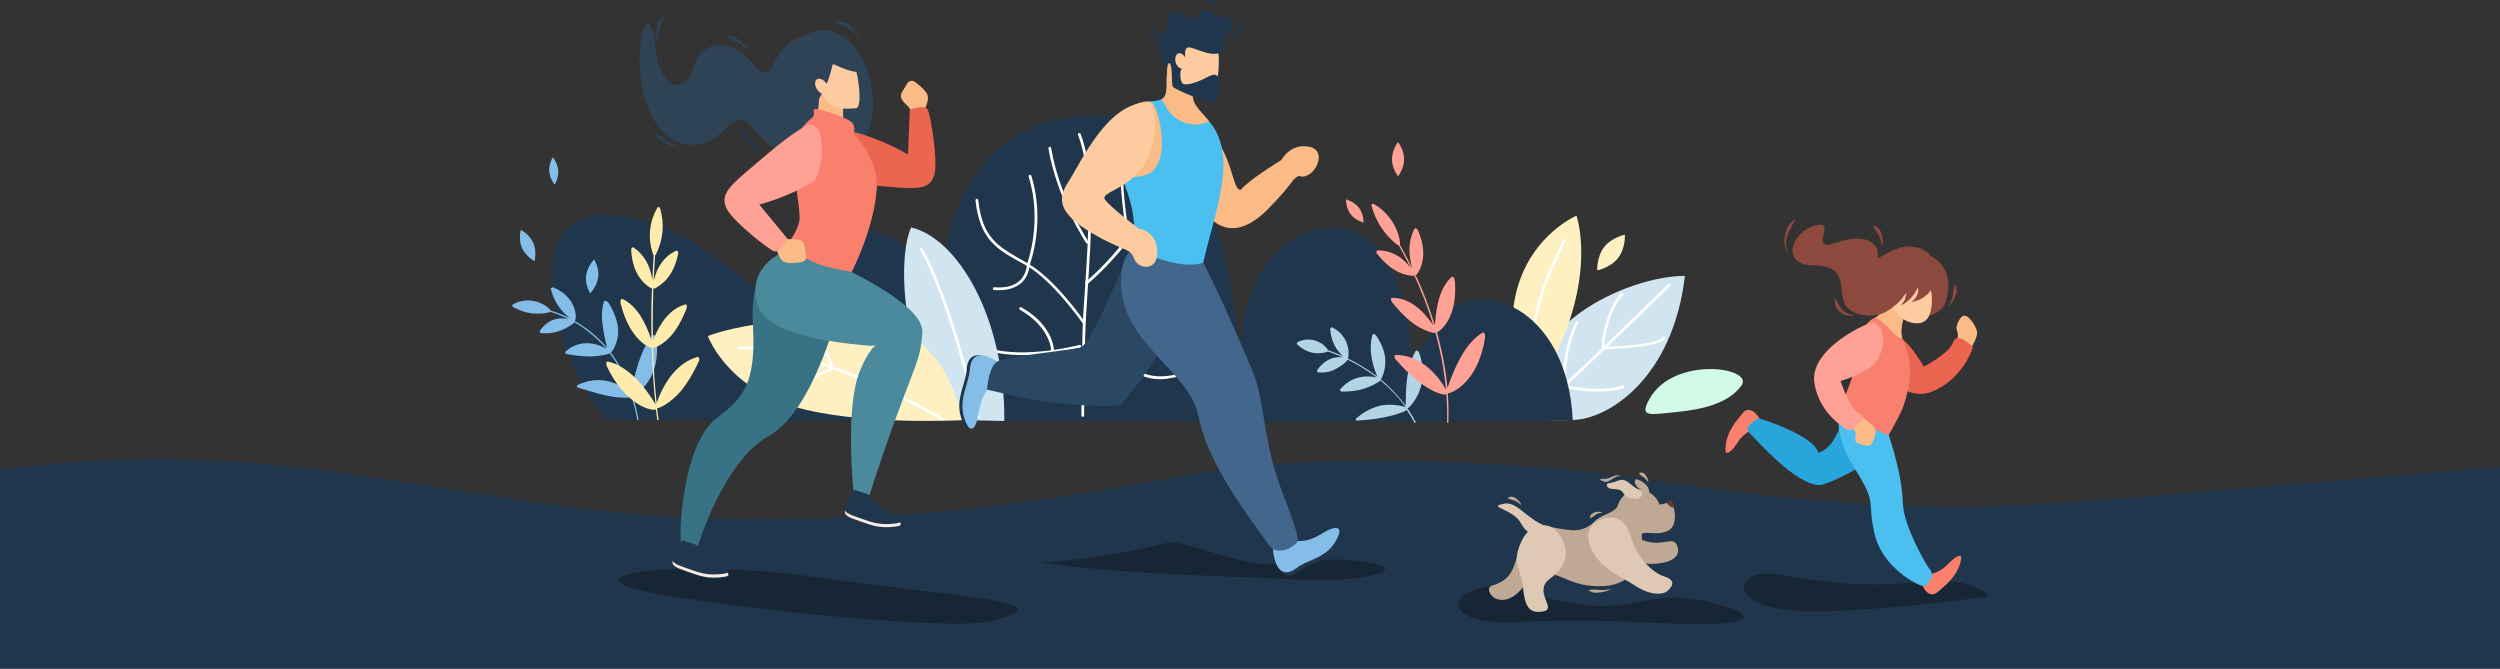 <?xml version="1.0" encoding="utf-8"?>
<!-- Generator: Adobe Illustrator 22.1.0, SVG Export Plug-In . SVG Version: 6.00 Build 0)  -->
<svg version="1.1" id="Layer_1" xmlns="http://www.w3.org/2000/svg" xmlns:xlink="http://www.w3.org/1999/xlink" x="0px" y="0px"
	 viewBox="0 0 1275 341" style="enable-background:new 0 0 1275 341;" xml:space="preserve">
<rect x="0" y="0" width="1275" height="341" fill="#333333" stroke="none"/>
<style type="text/css">
	.st0{fill:#20364C;}
	.st1{fill:#D1E5F0;}
	.st2{fill:#FFF0C2;}
	.st3{fill:#FFFFFF;}
	.st4{fill:#D2FAE9;}
	.st5{fill:#B3D4E5;}
	.st6{fill:#FFA194;}
	.st7{fill:#83BDE8;}
	.st8{fill:#FFEBAC;}
	.st9{opacity:0.3;}
	.st10{fill:#2F4357;}
	.st11{fill:#FABB86;}
	.st12{fill:#EB6550;}
	.st13{fill:#387385;}
	.st14{fill:#4A8A9C;}
	.st15{fill:#F9806D;}
	.st16{fill:#FCCB9F;}
	.st17{fill:#F5ECE4;}
	.st18{fill:#2A4763;}
	.st19{fill:#43678C;}
	.st20{fill:#4ABFF0;}
	.st21{fill:#BFA894;}
	.st22{fill:#DEC9B5;}
	.st23{fill:#693A32;}
	.st24{fill:#8D493E;}
	.st25{fill:#28A6DB;}
</style>
<path class="st0" d="M1064.4,255.5c-72.6,6.2-137.6,2.1-219.8-10.3c-82.2-12.3-170.1-12.3-217.8-6.2
	c-47.8,6.2-124.2,27.7-256.1,25.7C244,262.8,141.8,218.6,0,239.8V341h1275V238.2C1227.8,242,1120.1,250.8,1064.4,255.5z"/>
<g>
	<g>
		<g>
			<path class="st1" d="M782.1,212.8c-10.7-46.1,48.4-72.1,77.2-72.1c-6,51.7-38.6,73.1-57.2,73.5s-18.6,0.5-18.6,0.5L782.1,212.8z"
				/>
			<path class="st2" d="M790,187.7c25.1-47,14-77.7,14-77.7s-27.5,11.6-32.1,46.5c-4.7,34.9-1.9,39.6-1.9,39.6L790,187.7z"/>
			<g>
				<path class="st3" d="M778.8,194C778.8,194,778.8,194,778.8,194c-0.5,0-0.7-0.4-0.7-0.8c3.8-37.6,7.7-46,16.2-64.6
					c0.9-2,1.9-4.1,2.9-6.3c0.2-0.4,0.6-0.5,0.9-0.3c0.4,0.2,0.5,0.6,0.3,0.9c-1,2.3-2,4.4-2.9,6.3c-8.5,18.4-12.3,26.9-16.1,64.2
					C779.5,193.7,779.2,194,778.8,194z"/>
			</g>
			<g>
				<path class="st3" d="M783,211.6c-0.2,0-0.4-0.1-0.5-0.2c-0.3-0.3-0.3-0.7,0-1c0.3-0.3,32.1-30.2,68.4-65.6c0.3-0.3,0.7-0.3,1,0
					c0.3,0.3,0.3,0.7,0,1c-36.3,35.4-68.1,65.3-68.4,65.6C783.4,211.6,783.2,211.6,783,211.6z"/>
			</g>
			<g>
				<path class="st3" d="M817.9,178.1c-0.1,0-0.6,0-0.8-0.6c-0.9-2.2,2-19.9,9.6-28c0.3-0.3,0.7-0.3,1,0c0.3,0.3,0.3,0.7,0,1
					c-7,7.4-9.9,23.7-9.4,26.3c5,0,26.3-1,29.8-4.9c0.3-0.3,0.7-0.3,1-0.1c0.3,0.3,0.3,0.7,0.1,1
					C844.6,177.8,818.2,178.1,817.9,178.1z"/>
			</g>
			<g>
				<path class="st3" d="M815,199.7c-9.2,0-17.3-1.9-17.8-2c-0.3-0.1-0.5-0.4-0.5-0.7c0-0.8,0.1-20.3,7.1-32.9
					c0.2-0.3,0.6-0.5,0.9-0.3c0.3,0.2,0.5,0.6,0.3,0.9c-6.2,11.1-6.8,28.4-6.9,31.7c3,0.7,17.9,3.6,29.3,0.3
					c0.4-0.1,0.8,0.1,0.9,0.5c0.1,0.4-0.1,0.8-0.5,0.9C823.8,199.3,819.3,199.7,815,199.7z"/>
			</g>
		</g>
		<path class="st0" d="M802.1,214.2c-2.8-58.6-49.6-74-66.3-51.7c-16.8,22.3-16.1,25.8-16.1,25.8s1.4-75.4-42.6-71.9
			s-45.4,64.9-45.4,64.9s-2.1-127.7-79.6-122.2s-73.3,99.8-73.3,99.8s-2.1-37.7-39.1-41.9c-37-4.2-42.6,41.2-42.6,41.2
			s-33.5-34.2-63.5-44s-55.8-6.3-51.7,34.2c4.2,40.5,27.2,65.6,27.2,65.6S802.2,216.3,802.1,214.2z"/>
		<g>
			<g>
				<path class="st3" d="M552.2,212.6c-0.4,0-0.7-0.3-0.7-0.7c0-0.1,0-9.7,0.5-39.1c0.1-7.8,0.7-16.9,1.4-26.5
					c1.8-27.2,3.9-58.1-3.6-77.5c-0.1-0.4,0-0.8,0.4-0.9c0.4-0.1,0.8,0,0.9,0.4c7.6,19.7,5.5,50.7,3.7,78.1
					c-0.6,9.6-1.2,18.6-1.4,26.4c-0.5,29.4-0.5,39-0.5,39.1C552.9,212.3,552.6,212.6,552.2,212.6z"/>
			</g>
			<g>
				<path class="st3" d="M554.1,145.1c-0.2,0-0.4-0.1-0.5-0.3c-0.2-0.3-0.2-0.7,0.1-1c0.4-0.4,42.4-35.4,34.2-65.8
					c-0.1-0.4,0.1-0.8,0.5-0.9c0.4-0.1,0.8,0.1,0.9,0.5c3.5,13-1.4,28.7-14.2,45.6c-9.6,12.7-20.4,21.6-20.5,21.7
					C554.4,145.1,554.2,145.1,554.1,145.1z"/>
			</g>
			<g>
				<path class="st3" d="M553.1,200.5c-0.1,0-0.2,0-0.3-0.1c-0.3-0.2-0.5-0.6-0.3-0.9c8-16.4,32.2-26.6,48.1-33.4
					c8-3.4,14.9-6.3,16.1-8.5c0.2-0.3,0.6-0.5,0.9-0.3c0.3,0.2,0.5,0.6,0.3,0.9c-1.4,2.6-7.9,5.4-16.8,9.1
					c-15.8,6.7-39.6,16.8-47.4,32.7C553.6,200.3,553.4,200.5,553.1,200.5z"/>
			</g>
			<g>
				<path class="st3" d="M575.5,121.8c-0.3,0-0.6-0.2-0.7-0.6c0-0.3-4.7-25.9-3.3-44.8c0-0.4,0.4-0.7,0.7-0.6c0.4,0,0.7,0.4,0.6,0.7
					c-1.3,17.1,2.5,39.9,3.1,43.9c4.1-0.3,27.6-2.3,32.5-6.8c0.3-0.3,0.7-0.2,1,0c0.3,0.3,0.2,0.7,0,1
					C603.7,119.9,576.7,121.8,575.5,121.8C575.5,121.8,575.5,121.8,575.5,121.8z"/>
			</g>
			<g>
				<path class="st3" d="M552.7,165.1c-0.2,0-0.4-0.1-0.6-0.3c-0.1-0.2-15-21.4-28.2-29.1c-1.5-0.9-2.9-1.7-4.3-2.4
					c-11.2-6.3-20-11.3-22.1-31.1c0-0.4,0.2-0.7,0.6-0.8c0.4,0,0.7,0.2,0.8,0.6c2,19.1,10.2,23.7,21.4,30.1c1.4,0.8,2.8,1.6,4.3,2.5
					c13.5,7.9,28,28.6,28.6,29.5c0.2,0.3,0.1,0.8-0.2,1C552.9,165.1,552.8,165.1,552.7,165.1z"/>
			</g>
			<g>
				<path class="st3" d="M509.5,148c-0.8,0-1.6,0-2.5-0.1c-0.4,0-0.7-0.4-0.6-0.8c0-0.4,0.4-0.7,0.8-0.6c5.6,0.5,9.9-0.7,12.8-3.3
					c3.6-3.3,3.7-8.1,3.7-8.1c0-0.1,0-0.2,0-0.3c0.1-0.2,8.2-21.5,0.9-44.7c-0.1-0.4,0.1-0.8,0.5-0.9c0.4-0.1,0.8,0.1,0.9,0.5
					c7.1,22.8-0.2,43.7-0.9,45.5c0,0.9-0.4,5.5-4.1,9C518.1,146.7,514.3,148,509.5,148z"/>
			</g>
			<g>
				<path class="st3" d="M521.4,181.1c-8.4,0-17.2-1.2-24-4.9c-0.3-0.2-0.5-0.6-0.3-0.9c0.2-0.3,0.6-0.5,0.9-0.3
					c18.2,10,52.2,1,52.5,0.9c0.4-0.1,0.8,0.1,0.9,0.5c0.1,0.4-0.1,0.8-0.5,0.9C550.1,177.4,536.2,181.1,521.4,181.1z"/>
			</g>
			<g>
				<path class="st3" d="M554.5,124.2c-0.2,0-0.4-0.1-0.6-0.3c-0.1-0.2-15-22.8-19.2-48.2c-0.1-0.4,0.2-0.7,0.6-0.8
					c0.4-0.1,0.7,0.2,0.8,0.6c4.1,25.2,18.8,47.4,19,47.7c0.2,0.3,0.1,0.8-0.2,1C554.8,124.1,554.7,124.2,554.5,124.2z"/>
			</g>
			<g>
				<path class="st3" d="M591.8,193.4c-15.9,0-19.7-12.8-19.7-13c0-0.1,0-0.3,0-0.4c0.4-1.3,9.1-31.5,24-44.1c0.3-0.2,0.7-0.2,1,0.1
					c0.2,0.3,0.2,0.7-0.1,1c-13.9,11.8-22.7,40.5-23.5,43.2c0.6,1.7,5.2,13.9,22.9,11.4c18.9-2.7,24.1-12.1,24.1-12.2
					c0.2-0.3,0.6-0.5,0.9-0.3c0.3,0.2,0.5,0.6,0.3,0.9c-0.2,0.4-5.5,10.1-25.2,12.9C594.8,193.3,593.2,193.4,591.8,193.4z"/>
			</g>
			<g>
				<path class="st3" d="M536.8,179.5c-0.4,0-0.7-0.3-0.7-0.7c0-0.1-0.2-11.8-15.9-20.8c-0.3-0.2-0.5-0.6-0.3-1
					c0.2-0.3,0.6-0.5,1-0.3c16.4,9.4,16.6,21.5,16.6,22C537.5,179.2,537.2,179.5,536.8,179.5z"/>
			</g>
		</g>
		<g>
			<path class="st1" d="M512.2,214.7c0.5-52.6-23.7-93.1-47.5-98.7c-4.7,9.8-5.1,34.9,0.5,56.3c6.1,23.5,24.7,41.9,24.7,41.9
				L512.2,214.7z"/>
			<path class="st2" d="M487.1,201.6c-0.2-0.7-0.5-1.3-0.7-1.9c-18.8-49.4-70.8-37.6-92.4-35.3c-21.9,2.3-33,7-33,7
				s9.3,25.6,43.3,35.8c34,10.2,88.4,7,88.4,7L487.1,201.6z"/>
			<g>
				<path class="st3" d="M498.7,213.5c-0.3,0-0.6-0.2-0.7-0.5c-0.1-0.6-14.6-62.1-28.8-85.4c-0.2-0.3-0.1-0.8,0.2-1
					c0.3-0.2,0.8-0.1,1,0.2c14.3,23.6,28.8,85.2,28.9,85.8c0.1,0.4-0.1,0.8-0.5,0.8C498.8,213.5,498.7,213.5,498.7,213.5z"/>
			</g>
			<g>
				<path class="st3" d="M480.5,214.4c-0.1,0-0.2,0-0.4-0.1c-0.6-0.4-60.4-36.2-103.4-36.2c-0.4,0-0.7-0.3-0.7-0.7
					c0-0.4,0.3-0.7,0.7-0.7c43.4,0,103.5,36,104.1,36.4c0.3,0.2,0.4,0.6,0.2,1C481,214.3,480.8,214.4,480.5,214.4z"/>
			</g>
			<g>
				<path class="st3" d="M397.5,197.7c-0.3,0-0.5,0-0.8,0c-0.4,0-0.7-0.3-0.7-0.7c0-0.4,0.3-0.7,0.7-0.7c9,0.4,24.1-7.4,27.1-9
					c-0.8-2.6-5-14.3-15.4-21.9c-0.3-0.2-0.4-0.7-0.2-1c0.2-0.3,0.7-0.4,1-0.2c12.2,8.9,15.9,22.6,16.1,23.2
					c0.1,0.3-0.1,0.6-0.3,0.8C424.3,188.7,407.9,197.7,397.5,197.7z"/>
			</g>
			<g>
				<path class="st3" d="M435.9,208.9c-0.3,0-0.6-0.2-0.7-0.5c-0.1-0.4,0.1-0.8,0.5-0.9c11.7-3.2,18.5-7.5,19.9-8.5
					c-0.2-2.7-1.6-19.3-13.8-32.2c-0.3-0.3-0.2-0.7,0-1c0.3-0.3,0.7-0.2,1,0c13.5,14.5,14.1,33.3,14.1,33.5c0,0.2-0.1,0.4-0.3,0.6
					c-0.3,0.2-7.2,5.2-20.7,9C436,208.8,435.9,208.9,435.9,208.9z"/>
			</g>
		</g>
		<path class="st4" d="M841.2,203.5c12.4-22.3,53.8-16.2,46.9-6.8c-6.9,9.4-20.6,12.2-33.6,13.5
			C841.5,211.4,835.8,213.2,841.2,203.5z"/>
		<path class="st5" d="M717.4,209c1.4,2.1,2.8,4.3,4,6.6h0.8c-1.3-2.4-2.7-4.9-4.4-7.3c0.9-0.2,12-10.7,6.1-28c-0.5-1.4-1.6-2-2.1-1
			c-4.8,8.8-4.8,19.2-4.9,27.6c-0.8-1.2-5.9-7.7-12.7-13.4c0.6-0.7,3.7-6.7,1.6-14.2c-0.9-3.2-2.6-6.2-4-8.2
			c-0.7-0.9-1.7-1.1-1.9-0.2c-1.9,7.1-0.3,14.3,2.5,21.1c-5.7-4.2-11.3-7.5-15.1-9.2c0.8-0.6,1.8-10.8-7.6-15.7
			c-0.7-0.4-1.4,0.1-1.3,0.9c0.6,6.4,3,10.6,6.7,13.7c-2.3-1-5.1-2.2-7.9-3.1c0-0.9-6-8.2-15.2-4.3c-0.7,0.3-0.8,1.2-0.2,1.6
			c2.2,1.9,4.4,3.2,6.8,3.8c3.6,1,8,0.1,8.5-0.5c2.5,0.8,5.2,1.9,7.6,3c-4.8-0.5-9.1,1.4-12.7,6.2c-0.5,0.6-0.3,1.4,0.3,1.5
			c1.5,0.1,4.3,0.3,7.4-1c2.9-1.1,7.5-4.5,7.5-5.5c3.1,1.4,8.7,4.4,14.9,9.1c-7.2-1.5-13.5,0.3-18.4,5.8c-0.6,0.6-0.2,1.4,0.6,1.4
			c2.1,0,5.9,0,10.1-1.1c4.3-1.1,9.3-3.9,9.6-4.6c4.6,3.8,9.6,8.9,12.9,13.7c-3.6-1.3-9.2-1.8-13.8-0.6c-5.3,1.4-9.2,4.4-11.2,6.1
			c-0.8,0.7-0.6,1.4,0.4,1.3C707.4,213.7,717,210,717.4,209z"/>
		<path class="st6" d="M737.7,201.1c0.3,4.8,0.4,9.6,0.3,14.5h0.7c0.1-4.7,0.1-9.8-0.3-15.1c0.9,0.6,15.4-4.7,18.9-28
			c0.3-1.9-0.4-3.4-1.3-2.8c-8.9,5.4-14.3,18-17.8,28.2c-0.4-3.8-1.1-12.8-5.3-28.4c1-0.3,10.7-6.8,9.1-26.1c-0.1-1.6-1-2.7-1.7-2.1
			c-6,5.5-7.8,14.5-8.5,24.6c-2.2-7.3-6.4-18.8-9.9-25.7c0.3,0.1,0.6,0,0.8-0.3c4.5-6.8,3.8-15.1,0.4-22.5c-0.5-1-1.4-1.3-1.8-0.6
			c-3.1,6.2-3.1,12.7-1.1,19.9c-2-4-2.7-5.5-6.2-11.8c0.4-0.7-0.9-13.5-13.2-20.8c-0.9-0.5-1.6,0.1-1.3,1c1.2,4,2.7,7.6,4.9,10.9
			c2.9,4.5,8.1,9.2,9,9.2c2.3,4.1,3.1,5.5,6,11.4c-4.5-5.9-10-8.9-16.6-8.9c-0.8,0-1.1,0.9-0.5,1.7c4.9,6.2,10.3,10.5,18.1,11.3
			c0.3,0,0.6-0.1,0.8-0.3c3.5,7.1,7.6,18.2,9.8,25.6c-5-7.5-12.1-14.2-20.9-14.1c-0.9,0-0.9,1.2-0.1,2.3c2.2,2.7,6.1,7.3,10.7,10.7
			c4.8,3.6,10.7,5.3,11.4,4.8c4.1,15.4,4.8,24.1,5.4,29.1c-5.3-9.5-14.4-17.7-25.5-17.8c-1.1,0-1.1,1.3-0.1,2.4
			c0.9,1,1.7,1.9,2.5,2.8C727.7,200.6,737.1,201.8,737.7,201.1z"/>
		<path class="st7" d="M322.1,202.3c1.3,4.2,2.2,8.1,2.9,11.9h0.7c-0.8-4.1-1.8-8.4-3.1-12.6c0.8,0.2,13.1-6.4,12.5-24.5
			c-0.2-4.3-0.5-5.2-1.2-5.9c-0.4-0.4-0.9-0.5-1.2,0c-6.3,7.5-8.8,19.3-10.8,28.5c-2.5-7.6-7.1-15.7-10.4-19.9
			c1.3-0.9,5.1-7.4,3.3-14.9c-1.1-4.9-3.6-9.2-4.4-10.3c-0.8-1.2-2.1-1.6-2.4-0.8c-2.5,8,0.3,17.7,1.6,23.6
			c-1.7-2.4-8.7-9.4-16.5-13.7c1.1-0.5,1.7-11.7-10.6-17c-0.9-0.4-1.7,0.1-1.5,0.9c1.7,6.5,4.9,10.8,9.5,14.6
			c-3.6-1.7-5.9-2.7-9.7-3.8c-0.2-1.2-8.8-8.6-19-3.3c-0.8,0.4-0.7,1.3,0,1.6c3,1.5,5.8,2.6,8.7,3c3.7,0.6,9.4,0,10-0.7
			c3.7,1.1,6,2.1,9.3,3.7c-5.7-1.2-10.7,0.7-14.3,5.7c-0.5,0.6-0.2,1.4,0.5,1.5c6,0.6,11.4-1.3,16.4-4.9c0.3-0.2,0.4-0.5,0.4-0.7
			c6.2,3.2,14.3,10.7,16.3,13.5c-6.1-3.6-14.2-4.2-20.5,1.3c-0.6,0.6-0.4,1.4,0.5,1.5c2.3,0.3,6.2,1.1,10.8,1.2
			c4,0.1,10.5-0.9,11-1.7c3.7,4.7,7.8,12.2,10.5,20.3c-7.4-6.6-17-8.6-26.5-4.2c-0.5,0.2-0.7,0.5-0.7,0.8c0.1,0.7,1.1,0.9,3.4,1.5
			c0.9,0.2,1.7,0.5,2.5,0.8c1.7,0.5,3.4,0.9,4.9,1.4C315.2,203.5,321.7,203,322.1,202.3z"/>
		<path class="st8" d="M326.1,206.5c4.7,2.7,8.1,2.7,8.4,2.3c0.2,1.9,0.5,3.6,0.7,5.4h0.7c-0.3-2.1-0.6-4.1-0.8-6.1
			c0.8,0.5,7.2-2.8,12-8.5c4.3-5.1,7.5-11.4,9.2-15.1c0.7-1.5,0.2-2.8-0.8-2.4c-9.7,2.9-16.5,11.9-20.6,23.4
			c-1.2-11.3-1.5-17.6-1.8-28c0.7,0,5.6-1.9,9.7-6.9c3.6-4.3,6-9.9,7.3-13.1c0.5-1.3,0.1-2.5-0.7-2.2c-7.7,2.2-12.9,9.3-16.4,18.5
			c-0.2-10.2,0-19.3,0.2-26.8c0.2,0.2,0.6,0.3,0.9,0.1c6.1-3.4,10.1-9.1,11.8-17.8c0.2-1-0.4-1.7-1.2-1.4c-6.1,3-9.6,8.2-11.3,15.3
			c0.4-7.8,0.2-5,0.7-13c0.2-0.1,0.4-0.3,0.5-0.6c3.6-7.4,4.4-15,2.1-23.2c-0.3-1-1.1-1.1-1.6-0.2c-4,7.2-4.8,15.2-2.1,23.3
			c0.1,0.3,0.3,0.5,0.4,0.6c-0.3,4-0.5,8.1-0.7,12.6c-1.1-7.1-4-12.6-9.4-16.4c-0.7-0.5-1.4,0.2-1.4,1.2c0.4,7.9,3.1,15,9.8,19.3
			c0.3,0.2,0.6,0.2,0.8,0c-0.3,8.1-0.5,16.9-0.2,26.8c-3.1-9.4-7.4-17.5-14.8-21.1c-0.8-0.4-1.3,0.8-1,2.2
			c4.8,19.3,15.2,22.9,15.9,22.6c0.4,11.1,0.7,17.2,1.9,28.9c-5.3-9-13.8-19.3-24.1-21.8c-1.1-0.3-1.3,1.3-0.5,2.8
			C313.3,194.9,319,202.4,326.1,206.5z"/>
		<path class="st6" d="M716.1,81.2c0,4.8-3.1,8.7-3.1,8.7s-3.1-3.9-3.1-8.7c0-4.8,3.1-8.7,3.1-8.7S716.1,76.4,716.1,81.2z"/>
		<path class="st6" d="M693.1,106c2.5,3.3,2.3,7.5,2.3,7.5s-4.1-1-6.6-4.3s-2.3-7.5-2.3-7.5S690.6,102.7,693.1,106z"/>
		<path class="st2" d="M825.2,131.6c-3.9,5-10.6,6.3-10.6,6.3s-0.4-6.8,3.5-11.9c3.9-5,10.6-6.3,10.6-6.3S829.1,126.6,825.2,131.6z"
			/>
		<path class="st7" d="M272,123.9c1.9,4.4,0.6,9.3,0.6,9.3s-4.4-2.3-6.4-6.7c-1.9-4.4-0.6-9.3-0.6-9.3S270.1,119.5,272,123.9z"/>
		<path class="st7" d="M305.1,141.3c-0.6,4.8-4.1,8.3-4.1,8.3s-2.7-4.2-2.1-9c0.6-4.8,4.1-8.3,4.1-8.3S305.7,136.5,305.1,141.3z"/>
		<path class="st7" d="M284.7,87c0.3,3.9-1.8,7.2-1.8,7.2s-2.5-3-2.8-6.8c-0.3-3.9,1.8-7.2,1.8-7.2S284.4,83.1,284.7,87z"/>
	</g>
	<g>
		<g class="st9">
			<path d="M403.8,292.7c-70-7-107,1-79,8c28,7,159.1,22,181.1,16c22-6,18-9-24-14C439.8,297.7,403.8,292.7,403.8,292.7z"/>
			<path d="M661.6,295.6c31,2,56-5,40-8c-16-3-20-3-51,0c-15.9,1.5-38.6-9.3-53.4-11.2c-19.4,4.7-40.5,8.9-66.7,10.5
				C580,293.8,634.6,293.8,661.6,295.6z"/>
			<path d="M770.6,298.3c-36,0-36,21,2,19c38-2,55,0,87,1c32,1,41.6-4.3,11.6-11.3c-30-7-37.6,5.3-64.6,1.3
				C779.6,304.4,770.6,298.3,770.6,298.3z"/>
			<path d="M979.7,296.6c-48.2,5.8-74.5-7.9-85.5-2.9s-5,20,40,18c45-2,72-7,78-7C1018.2,304.7,1005.2,293.6,979.7,296.6z"/>
		</g>
		<g>
			<path class="st10" d="M443.3,38.8c-5-18.3-19-26-27.6-22.9c-8.4,3-15.4,5-20.9,16.3c-5.6,11.3-8.2,0.6-17.5-5.8
				c-9.3-6.4-20.6-3.9-23.8,8.3c-3.2,12.1-16.2,13.7-19.1-9.8c-1.4-11.3-4.5-21.2-7.5-4c-2.9,17.2,2.4,48.7,22.5,52.5
				c20,3.9,23.7-21.5,33.8-8.9c10.1,12.6,29.7,27.7,47.3,16.8C448.2,70.5,446.2,49.6,443.3,38.8z"/>
			<path class="st11" d="M464.9,57.2c-0.7-3.1-5.2-4.9-5.5-8.1c-0.1-1.8,2-4,3.1-6.3c0.8-1.6,2.8-2.1,4.2-1c2.3,1.7,5.3,4.3,6.2,6.3
				c1.4,3.4-1.9,8.7-1.9,8.7L464.9,57.2z"/>
			<path class="st12" d="M416.6,83.1c-1.2,2.8-0.6,6.4,2.2,7.3c10,3.2,26.3,4.1,38.9,5.2c12.9,1.1,17.5-0.3,19-7.4
				c1.5-7.2-2-29-3.5-32.1c-1.4-3.1-9.2-0.2-9.2-0.2l-0.9,22.9c0,0-11.9-7.4-27.9-11.6C425.9,69.2,418.9,78,416.6,83.1z"/>
			<path class="st13" d="M365.2,213.5c13.1-10,20.6-16.9,18.8-47.5c-1.2-20.4,4.2-30.2,11.4-34.2c0.5-0.3,1.1-0.6,1.6-0.8l29.6,14.6
				l5.8-3.2c-0.8,2.1-1.5,4.1-2,6.1c-3.9,14.6-16,61.2-38.4,73.9c-23.8,13.5-36.5,57.4-36.5,57.4s-8,1.5-8.3-3.2
				C346.3,264.6,349.9,225.1,365.2,213.5z"/>
			<path class="st11" d="M397,131c6.7-3.2,13.9-3.7,12.2-18.7c-1.8-16.1-8.5-36.5,0.7-44.8c9.2-8.3,7.1-11.5,8.7-29.9l11.8,6.8
				c0,0-0.7,10-0.3,17.5c0.4,7.5,14.8,14.2,15.3,28.6c0.8,23.4-8.1,39.2-12.9,51.8l-5.8,3.2L397,131z"/>
			<path class="st14" d="M406.8,126.3c-22.3,4.8-25.1,22.9-18.5,33c8.8,13.4,48.4,16.5,55,17c6.7,0.5,2.4-4.4-4.8,13
				c-7.8,18.9-3.1,62.2-3.1,62.2s7.3,3.4,8.2,0.5c20.5-63.7,25.9-64.8,26.8-82.6C471.4,151.6,406.8,126.3,406.8,126.3z"/>
			<path class="st15" d="M434.2,62.2c-2.7-2.3-18.4-7.9-19-6.3c-0.7,1.6,1,2.7-1.7,4.7c-2.7,2-9.8,9.8-9.4,18.2
				c0.4,8.4,3.6,25.3,3.7,32.3c0.1,7-10.1,18.4-10.1,18.4s8.9-0.3,15.8,3.5c6.9,3.7,20.9,5.6,20.9,5.6s11.5-22,12.8-43
				C448,80.9,435.2,68,435.2,68S436.9,64.5,434.2,62.2z"/>
			<path class="st11" d="M399.9,121.2c2.6,1.8,7-0.2,9.3,1.9c1.3,1.2,1.2,4.3,1.9,6.8c0.5,1.8-0.6,3.5-2.4,3.8
				c-2.8,0.4-6.7,0.8-8.6-0.1c-3.3-1.4-4.3-7.7-4.3-7.7L399.9,121.2z"/>
			<path class="st6" d="M418,67.6c-0.9-2.9-3.7-5.1-6.4-3.7c-9.4,4.9-21.8,16-31.6,24.3c-10.1,8.5-12.6,12.8-8.9,19.1
				c3.6,6.2,20.5,19.6,23.6,20.8c3.1,1.2,6.8-6.5,6.8-6.5l-14.3-17.3c0,0,13.5-3.2,27.8-11.7C420.3,84.3,419.7,72.9,418,67.6z"/>
			<path class="st16" d="M419.1,47.6c3.3,6.4,7.3,8.6,17.4,7.6c3-0.3,1.9-12.2,0.1-19.3s-9.7-8.7-13.7-5.9
				C418.5,33.2,414.9,39.6,419.1,47.6z"/>
			<path class="st0" d="M355.5,280.1c3,6.6,22.5,13.4,13.8,14.6c-8.7,1.2-12.5-0.6-18.7-2.7c-6.2-2.1-8.7-3.2-7.2-6.2
				c1.5-3.1,4.6-8.2,4.6-8.2L355.5,280.1z"/>
			<path class="st0" d="M443.4,254.4c3,6.6,22.5,13.4,13.8,14.6c-8.7,1.2-12.5-0.6-18.7-2.7c-6.2-2.1-8.7-3.2-7.2-6.2
				c1.5-3.1,4.6-8.2,4.6-8.2L443.4,254.4z"/>
			<path class="st17" d="M355.5,279.6c3,6.6,22.5,13.4,13.8,14.6c-8.7,1.2-12.5-0.6-18.7-2.7c-6.2-2.1-8.7-3.2-7.2-6.2
				c1.5-3.1,4.6-8.2,4.6-8.2L355.5,279.6z"/>
			<path class="st17" d="M443.4,253.9c3,6.6,22.5,13.4,13.8,14.6c-8.7,1.2-12.5-0.6-18.7-2.7c-6.2-2.1-8.7-3.2-7.2-6.2
				c1.5-3.1,4.6-8.2,4.6-8.2L443.4,253.9z"/>
			<path class="st0" d="M355.4,278c3,6.6,22.5,13.4,13.8,14.6c-8.7,1.2-12.5-0.6-18.7-2.7c-6.2-2.1-8.7-3.2-7.2-6.2
				c1.5-3.1,4.6-8.2,4.6-8.2L355.4,278z"/>
			<path class="st0" d="M443.3,252.3c3,6.6,22.5,13.4,13.8,14.6c-8.7,1.2-12.5-0.6-18.7-2.7c-6.2-2.1-8.7-3.2-7.2-6.2
				c1.5-3.1,4.6-8.2,4.6-8.2L443.3,252.3z"/>
			<path class="st10" d="M442.3,37c-11.5,0.4-17.2-5.5-17.7-3.9c-0.5,1.6-2.5,14.3-12.6,24.3c-10.2,10-22.8,5.8-29,1.9
				c-6.2-4,30.8-37.4,30.8-37.4l20.8,3.3L442.3,37z"/>
			<path class="st16" d="M417,46c1.5,2,3.7,2.7,4.9,1.7s1-3.5-0.6-5.4c-1.5-2-3.7-2.7-4.9-1.7C415.3,41.6,415.5,44.1,417,46z"/>
			<path class="st10" d="M438.5,20.1c0,0-0.1-0.2-0.4-0.5c-0.1-0.2-0.3-0.4-0.5-0.6c-0.2-0.2-0.4-0.5-0.6-0.8
				c-0.2-0.3-0.5-0.6-0.7-0.9c-0.3-0.3-0.6-0.6-0.9-0.9c-0.3-0.3-0.7-0.6-1-0.9c-0.3-0.3-0.7-0.6-1.1-0.8c-0.4-0.3-0.8-0.5-1.2-0.7
				c-0.4-0.2-0.8-0.4-1.2-0.6c-0.4-0.2-0.7-0.4-1.1-0.5c-0.3-0.2-0.7-0.3-1-0.5c-0.3-0.1-0.6-0.3-0.9-0.3c-0.3-0.1-0.5-0.2-0.7-0.3
				c-0.4-0.1-0.6-0.2-0.6-0.2l0-0.2c0,0,0.2-0.1,0.7-0.2c0.2,0,0.5-0.1,0.8-0.1c0.3,0,0.7,0,1.1,0c0.4,0.1,0.8,0.1,1.2,0.2
				c0.4,0.1,0.9,0.3,1.3,0.5c0.4,0.2,0.8,0.5,1.2,0.8c0.4,0.3,0.8,0.6,1.2,1c0.4,0.3,0.7,0.7,1.1,1.1c0.3,0.4,0.7,0.7,0.9,1.1
				c0.3,0.4,0.5,0.7,0.8,1.1c0.2,0.4,0.4,0.7,0.6,1c0.2,0.3,0.3,0.6,0.5,0.9c0.1,0.3,0.2,0.5,0.3,0.7c0.2,0.4,0.3,0.6,0.3,0.6
				L438.5,20.1z"/>
			<path class="st0" d="M387.9,77.3c0,0-0.2-0.1-0.6-0.3c-0.2-0.1-0.4-0.2-0.7-0.3c-0.3-0.1-0.5-0.3-0.8-0.5c-0.3-0.2-0.7-0.4-1-0.6
				c-0.3-0.2-0.7-0.5-1-0.7c-0.3-0.3-0.7-0.6-1-0.9c-0.3-0.3-0.7-0.7-1-1c-0.3-0.4-0.6-0.7-0.9-1.1c-0.3-0.4-0.6-0.8-0.8-1.2
				c-0.2-0.4-0.4-0.8-0.5-1.2c-0.1-0.4-0.2-0.8-0.3-1.1c-0.1-0.7-0.1-1.3-0.1-1.8c0-0.4,0.1-0.7,0.1-0.7l0.2,0c0,0,0.4,0.8,1.1,2
				c0.1,0.1,0.2,0.3,0.3,0.4c0.1,0.2,0.2,0.3,0.3,0.5c0.2,0.3,0.4,0.7,0.6,1c0.2,0.4,0.4,0.7,0.6,1.1c0.2,0.4,0.4,0.7,0.7,1.1
				c0.2,0.4,0.5,0.7,0.8,1.1c0.3,0.3,0.6,0.7,0.8,1c0.3,0.3,0.6,0.6,0.9,0.8c0.3,0.3,0.6,0.5,0.8,0.7c0.3,0.2,0.5,0.4,0.7,0.6
				c0.2,0.2,0.4,0.3,0.6,0.4c0.3,0.2,0.5,0.4,0.5,0.4L387.9,77.3z"/>
			<path class="st10" d="M381.3,25.2c0,0-0.2-0.1-0.4-0.3c-0.3-0.2-0.6-0.5-1.1-0.9c-0.5-0.3-1-0.7-1.6-1.1
				c-0.3-0.2-0.6-0.4-0.9-0.6c-0.3-0.2-0.6-0.4-1-0.6c-0.3-0.2-0.7-0.3-1-0.5c-0.3-0.1-0.7-0.3-1-0.4c-0.3-0.2-0.6-0.3-0.9-0.4
				c-0.3-0.1-0.5-0.3-0.8-0.4c-1-0.5-1.7-0.8-1.7-0.8l0-0.2c0,0,0.2-0.1,0.6-0.2c0.2-0.1,0.4-0.1,0.7-0.1c0.3,0,0.6,0,0.9,0
				c0.3,0,0.7,0.1,1,0.2c0.3,0.1,0.7,0.2,1.1,0.4c0.3,0.2,0.7,0.4,1,0.6c0.3,0.2,0.7,0.5,1,0.7c0.3,0.2,0.6,0.5,0.9,0.8
				c0.3,0.2,0.6,0.5,0.9,0.8c0.3,0.3,0.5,0.5,0.8,0.8c0.2,0.3,0.4,0.5,0.6,0.7c0.4,0.4,0.7,0.8,0.9,1.1c0.2,0.3,0.3,0.4,0.3,0.4
				L381.3,25.2z"/>
			<path class="st10" d="M346.6,75.8c0,0-0.2-0.1-0.6-0.2c-0.4-0.1-0.9-0.3-1.6-0.5c-0.3-0.1-0.7-0.2-1.1-0.4
				c-0.4-0.1-0.8-0.3-1.2-0.5c-0.8-0.3-1.6-0.8-2.5-1.2c-0.8-0.4-1.7-0.8-2.4-1.3c-0.7-0.5-1.3-1-1.8-1.5c-1-1-1.5-1.9-1.5-1.9
				l0.1-0.1c0,0,0.9,0.3,2.2,0.9c0.6,0.3,1.3,0.7,2,1.2c0.7,0.5,1.4,1.1,2.1,1.6c0.4,0.3,0.7,0.5,1.1,0.8c0.4,0.2,0.7,0.5,1.1,0.7
				c0.4,0.2,0.7,0.4,1.1,0.6c0.3,0.2,0.7,0.4,1,0.6c0.6,0.3,1.1,0.6,1.5,0.8c0.4,0.2,0.6,0.3,0.6,0.3L346.6,75.8z"/>
			<path class="st10" d="M336.3,23.4c0,0-0.1-0.2-0.3-0.7c-0.1-0.2-0.2-0.5-0.3-0.8c-0.1-0.3-0.2-0.6-0.3-1
				c-0.1-0.4-0.2-0.8-0.3-1.2c-0.1-0.4-0.2-0.9-0.2-1.4c-0.1-0.5-0.1-1-0.1-1.5c0-0.5,0-1.1,0-1.6c0-0.5,0.1-1.1,0.2-1.6
				c0.1-0.5,0.2-1,0.4-1.5c0.2-0.5,0.4-0.9,0.7-1.3c0.2-0.4,0.5-0.8,0.8-1.1c0.3-0.3,0.6-0.6,0.8-0.7c0.3-0.2,0.5-0.4,0.7-0.5
				c0.4-0.2,0.7-0.3,0.7-0.3l0.1,0.1c0,0-0.1,0.2-0.4,0.6c-0.1,0.2-0.2,0.4-0.4,0.7c-0.2,0.2-0.3,0.6-0.5,0.9
				c-0.1,0.2-0.1,0.3-0.2,0.5c-0.1,0.2-0.2,0.3-0.2,0.5c-0.2,0.4-0.3,0.8-0.5,1.2c-0.1,0.4-0.3,0.8-0.5,1.3
				c-0.2,0.4-0.3,0.9-0.4,1.4c-0.1,0.5-0.2,1-0.2,1.4c0,0.5-0.1,1-0.1,1.4c0,0.5,0,0.9,0,1.3c0,0.4,0.1,0.8,0.1,1.2
				c0.1,0.4,0.1,0.7,0.1,1c0,0.3,0.1,0.6,0.1,0.8c0.1,0.4,0.1,0.7,0.1,0.7L336.3,23.4z"/>
		</g>
		<g>
			<path class="st0" d="M507.8,185c-7.1-5.2-14.2-6-14.8,3.5c-0.4,7-5.7,14.7-3,24c2.7,9.3,6,7.5,7.5-1.7c1.2-7.5,2.9-10.3,6.2-14.1
				C507.5,192.2,507.8,185,507.8,185z"/>
			<path class="st7" d="M509.4,185c-7.1-5.2-14.2-6-14.8,3.5c-0.4,7-5.7,14.7-3,24c2.7,9.3,6,7.5,7.5-1.7c1.2-7.5,2.9-10.3,6.2-14.1
				C509.1,192.3,509.4,185,509.4,185z"/>
			<path class="st0" d="M650.3,281.8c0.7,9,4.7,15.3,12,9.6c5.4-4.2,14.4-4.8,19.5-12.9c5.1-8.1,1.6-9.6-6.1-4.9
				c-6.2,3.8-9.4,4.2-14.3,4C655.7,277.4,650.3,281.8,650.3,281.8z"/>
			<path class="st7" d="M649.2,280.1c0.7,9,4.7,15.3,12,9.6c5.4-4.2,14.4-4.8,19.5-12.9c5.1-8.1,1.6-9.6-6.1-4.9
				c-6.2,3.8-9.4,4.2-14.3,4C654.7,275.7,649.2,280.1,649.2,280.1z"/>
			<path class="st18" d="M609.1,145.4c-14.4,33.1-34.3,58.7-37.9,60.8c-3.6,2.1-35.2,0.1-51.5-3.7c-16.3-3.8-16.3-3.8-16.3-3.8
				s0.7-11.9,5.4-14.4c4.7-2.5,36.4-5.7,42.1-7c5.7-1.3,23.6-45.9,23.6-45.9L609.1,145.4z"/>
			<path class="st19" d="M612,130.6c11.7,22.9,19.5,41.6,26.6,58.2c7,16.6,4.8,34.4,15.4,62.3c10.6,27.9,8.5,24.8,4.4,28
				c-2.4,1.9-8.4,2.6-10.4,0c-16-21.7-32.6-45.2-36.7-66.5c-4.9-25.3-43.3-38.4-39.3-73.8c1.9-16.4,19.1-22.2,19.1-22.2L612,130.6z"
				/>
			<path class="st11" d="M596.5,57.3c-7.1,17.6,11.7,42.3,18.5,51.4c6.9,9.1,17.8,12,31.6-2s11.7-15,15.8-17
				c7.4,2.8,15.4-12.5,5.6-14.8c-9.8-2.2-14.5,6.7-14.5,6.7s-16.2,9.8-20.6,15.1c-4.6,1.5-3.8-19.5-17.8-31.1
				C601.3,54,596.5,57.3,596.5,57.3z"/>
			<path class="st20" d="M595.3,28.5c-0.9,13.6,1.1,20.2-2.9,22.1c-4,1.9-9.6,0.1-15.6,3.8c-2.9,1.8-12.4,20.5-6.4,32.7
				c6.9,14,9.6,28,7.1,36.5c-1.2,4.1,25.7,15,36.2,10.2c3.3-14.9,11.3-38.3,10.2-52.7c-1.4-19.8-13.4-22.3-15.4-30
				c-1.9-7.7,0.1-14.6,0.1-14.6L595.3,28.5z"/>
			<path class="st11" d="M577.5,54.2c5.6-3.2,9.4-2.9,10.8-1.1c2,2.6,8.6,24.5-0.1,33.8c-3.6,3.8-11.3,3.3-11.3,3.3L577.5,54.2z"/>
			<path class="st16" d="M586.6,52.3C565.2,50.9,551.3,83,545,92.5c-6.3,9.5-4.7,16.6,12.1,26.5s19,6.9,21.3,12.9
				c2.3,6,12.6,6.3,11.8-4.1c-0.8-10.5-9.3-11.1-9.3-11.1s-14.6-10.9-17.4-15c-2.7-4.2,16.1-5.5,22.6-22.8
				C592.8,61.4,586.6,52.3,586.6,52.3z"/>
			<path class="st11" d="M592.4,50.6c4-1.9,2-8.5,2.9-22.1l13.5,8c0,0-2,6.9-0.1,14.6c0.9,3.5,5,7,8,10.9c-9.3,4-18.2-0.6-21.7-7
				c-1.1-2-2-3.4-2.8-4.4C592.2,50.7,592.3,50.6,592.4,50.6z"/>
			<path class="st16" d="M597.7,30.5c-0.2,8.8,3.3,17.4,16.3,17.2c6.6-0.1,7.4-7.7,7.6-16.5c0.2-8.8-4.9-16.1-11.6-16.3
				C603.5,14.7,598,21.7,597.7,30.5z"/>
			<path class="st0" d="M623,8.4c8.8-0.8,4.6,8.1,3,9c-1.6,0.9-1.8,2.2-1.4,5c0.5,2.8-1.6,6.3-8.8,4.6c-7.2-1.7-11.2-5.4-11.4,0
				s0.4,6-1.3,7.4s-1.4,6.9,0.1,8.2c1.6,1.4,8-0.9,11.4-2.7c3.4-1.8,5.4-2.5,6.4-0.9c1,1.5,0.4,12.9-1.8,13.4
				c-2.1,0.5-20.3-6.6-21.1-8.3c-0.8-1.7,0.1-10.6-1.6-11.8c-1.7-1.2-1.3,7.6-1.3,7.6s-1.4-8.2-3.9-14.8c-2.5-6.6-0.9-8,2.5-8.7
				c3.4-0.6-0.9-7.1,3.3-9.6c4.2-2.5,7.9,2.7,10.8,2.4c2.9-0.3,4.6-4.9,7.9-4.1S620,8.7,623,8.4z"/>
			<path class="st16" d="M599.6,31.9c0.6,2.1,2.3,3.4,3.7,3c1.4-0.5,2-2.6,1.4-4.7s-2.3-3.4-3.7-3C599.6,27.7,599,29.8,599.6,31.9z"
				/>
			<path class="st0" d="M621.3,4.1c0,0-0.1-0.1-0.3-0.2c-0.2-0.1-0.4-0.3-0.7-0.5c-0.3-0.2-0.7-0.4-1-0.6c-0.2-0.1-0.4-0.2-0.6-0.3
				c-0.2-0.1-0.4-0.2-0.6-0.3c-0.4-0.2-0.9-0.2-1.3-0.2c-0.2,0-0.4-0.1-0.5-0.2c-0.2-0.1-0.3-0.1-0.5-0.2c-0.7-0.3-1.2-0.4-1.2-0.4
				l-0.1-0.2c0,0,0.1-0.1,0.3-0.3c0.2-0.2,0.5-0.4,1-0.5c0.4-0.1,1-0.2,1.5,0c0.3,0.1,0.5,0.2,0.8,0.3c0.2,0.2,0.5,0.3,0.7,0.4
				c0.2,0.2,0.5,0.3,0.7,0.5c0.2,0.2,0.4,0.3,0.6,0.5c0.2,0.2,0.3,0.3,0.5,0.5c0.1,0.2,0.3,0.3,0.4,0.5c0.2,0.3,0.4,0.6,0.5,0.8
				c0.1,0.2,0.2,0.3,0.2,0.3L621.3,4.1z"/>
			<path class="st0" d="M588,22.4c0,0-0.1-0.1-0.2-0.4c-0.1-0.2-0.2-0.5-0.4-0.9c-0.1-0.2-0.1-0.4-0.2-0.7c-0.1-0.2-0.1-0.5-0.2-0.8
				c-0.1-0.3-0.1-0.5-0.1-0.8c0-0.3-0.1-0.6-0.1-0.9c0-0.3,0-0.6,0-0.9c0-0.3,0-0.6,0.1-0.9c0.1-0.3,0.2-0.5,0.3-0.8
				c0.1-0.2,0.3-0.4,0.4-0.6c0.2-0.2,0.3-0.3,0.5-0.4c0.2-0.1,0.3-0.2,0.4-0.3c0.3-0.1,0.5-0.1,0.5-0.1l0.1,0.1c0,0-0.1,0.6-0.2,1.4
				c0,0.2-0.1,0.4-0.1,0.6c0,0.2-0.1,0.4-0.1,0.6c0,0.2-0.2,0.4-0.2,0.7c-0.1,0.2-0.2,0.5-0.2,0.7c0,0.3-0.1,0.5-0.1,0.8
				c0,0.3-0.1,0.5-0.1,0.8c0,0.5,0,1,0,1.4c0,0.4,0.1,0.8,0.1,1c0,0.2,0,0.4,0,0.4L588,22.4z"/>
			<path class="st0" d="M627.8,18.7c0,0,0.1-0.1,0.3-0.3c0.1-0.1,0.2-0.2,0.4-0.3c0.2-0.1,0.3-0.3,0.5-0.4c0.2-0.2,0.4-0.3,0.5-0.5
				c0.2-0.2,0.4-0.4,0.5-0.6c0.2-0.2,0.3-0.4,0.5-0.7c0.1-0.3,0.3-0.5,0.4-0.7c0.1-0.3,0.2-0.5,0.3-0.8c0.1-0.3,0.1-0.5,0.2-0.8
				c0.1-0.5,0.3-0.9,0.5-1.4c0.2-0.4,0.3-0.8,0.4-1c0.1-0.3,0.2-0.4,0.2-0.4l0.2,0c0,0,0.1,0.1,0.3,0.4c0.1,0.3,0.3,0.7,0.4,1.2
				c0.1,0.5,0.1,1.1-0.1,1.8c-0.2,0.6-0.6,1.2-1,1.8c-0.2,0.3-0.4,0.5-0.6,0.8c-0.2,0.2-0.5,0.4-0.7,0.7c-0.2,0.2-0.5,0.4-0.7,0.5
				c-0.2,0.2-0.5,0.3-0.7,0.4c-0.4,0.2-0.8,0.3-1.1,0.4c-0.3,0.1-0.4,0.1-0.4,0.1L627.8,18.7z"/>
		</g>
		<g>
			
				<ellipse transform="matrix(0.996 -9.036910e-02 9.036910e-02 0.996 -20.167 76.591)" class="st21" cx="835.7" cy="261" rx="11.2" ry="11.2"/>
			<path class="st21" d="M836.2,274.7c11.2,5.8,18-3.1,19.5,4.9c1.6,8-13.3,8.6-17.5,7.6c-4.2-1-6.8-2.9-6.8-2.9L836.2,274.7z"/>
			<path class="st21" d="M826.3,256.2c-3.3,6.6-8.5,5.1-13.5,10.1c-3,3-7.2,4.5-11.4,4.1c-7.5-0.7-16.5-2.8-16.5-2.8
				s-12.9,7.9-10.4,17.9c2.5,10.1,8,13.4,13.8,8.7c5.8-4.7,11.6,6.2,30.8,4.6c9.6-0.8,18.4-7.5,18.3-20c-0.1-12.5-0.1-12.5-0.1-12.5
				L826.3,256.2z"/>
			<path class="st21" d="M777.3,275.3c-5.8,9.3-2.9,19.4-16.1,23.3c-3.7,1.1-1.1,5.4,1.4,6.6c2.5,1.2,8.9,2.2,15.6-7.7
				C784.9,287.8,777.3,275.3,777.3,275.3z"/>
			<path class="st22" d="M831.5,273.2c3.3,11.2,11.1,18.8,17.3,20.8c6.2,2,4.1,5.1,1.7,7.3c-2.4,2.2-9.1,2.4-16.6-2.6
				c-7.5-5-16.6-8-21.8-17.7c-4.2-7.7-2.3-15.2,7.4-16.9C829.1,262.4,831.5,273.2,831.5,273.2z"/>
			<path class="st22" d="M787.1,267.8c-9.3-4.1-13.8-12.3-20.2-10.9c-6.4,1.4-1.3,1.8,4.2,5.3c5.4,3.5,4.3,6.3,8.4,9.2
				C783.7,274.4,787.1,267.8,787.1,267.8z"/>
			<path class="st22" d="M793.1,270.1c6.4,6.8,9,16.5-2.7,25.1c-8.8,6.5,4,15.3-3.3,16.6s-9.4-2.4-10.4-12.4s-6-11.6-0.9-23
				C780.9,265.1,790.4,267.3,793.1,270.1z"/>
			<path class="st21" d="M852.4,255.6c-5.5,2.5-9.4,1.8-9.4,1.8l-4.5,14.1c0,0,12.1,2.3,14.7-3.3
				C855.9,262.6,852.4,255.6,852.4,255.6z"/>
			<path class="st21" d="M840.9,251.6c1.3-4-5.8-7.9-6.8-7c-1,0.9,0.2,3.5,1.8,4.5c1.5,1,2.5,2.6,2.5,2.6L840.9,251.6z"/>
			<path class="st22" d="M836.1,249.7c-4.2-1.2-6.3-6.4-10.8-4.6c-4.5,1.8-6.6,0.9-5.6,3c1,2.1,5.4,0.7,7.3,2.3
				c1.9,1.6,0.5,3.2,5.9,3.9C838.2,255,838.5,250.4,836.1,249.7z"/>
			<path class="st23" d="M853.5,258.8c-1.8,0.2-2.4-1.4-3.2-1.8c-0.8-0.4,1.1-1.8,2.1-1.4C853.3,256,853.5,258.8,853.5,258.8z"/>
			<path class="st21" d="M775.8,257.2c0,0-0.1-0.1-0.2-0.3c-0.1-0.2-0.2-0.5-0.5-0.8c-0.1-0.2-0.2-0.3-0.4-0.5
				c-0.1-0.2-0.3-0.3-0.5-0.5c-0.2-0.2-0.4-0.4-0.6-0.5c-0.2-0.2-0.4-0.3-0.6-0.5c-0.2-0.2-0.5-0.3-0.7-0.4
				c-0.2-0.1-0.5-0.3-0.7-0.3c-0.3-0.1-0.5-0.1-0.8-0.1c-0.2,0-0.5,0-0.7,0.1c-0.4,0.1-0.7,0.3-0.9,0.4c-0.2,0.2-0.3,0.3-0.3,0.3
				l0.1,0.1c0,0,0.5,0.1,1.2,0.4c0.2,0.1,0.3,0.1,0.5,0.2c0.2,0.1,0.4,0.1,0.5,0.2c0.2,0,0.4,0.1,0.6,0.1c0.2,0.1,0.4,0.1,0.6,0.2
				c0.2,0.1,0.4,0.2,0.6,0.3c0.2,0.1,0.4,0.2,0.6,0.3c0.4,0.2,0.7,0.5,1,0.7c0.3,0.2,0.5,0.5,0.7,0.6c0.2,0.1,0.3,0.2,0.3,0.2
				L775.8,257.2z"/>
			<path class="st21" d="M840.7,245.5c0,0,0-0.1-0.1-0.3c-0.1-0.2-0.1-0.4-0.2-0.7c-0.1-0.3-0.3-0.6-0.4-1c-0.2-0.4-0.4-0.7-0.7-1.1
				c-0.1-0.2-0.3-0.3-0.4-0.5c-0.1-0.2-0.3-0.3-0.5-0.5c-0.2-0.1-0.4-0.2-0.6-0.3c-0.2-0.1-0.4-0.1-0.6-0.1c-0.2,0-0.3,0-0.5,0
				c-0.1,0-0.3,0-0.4,0.1c-0.2,0.1-0.3,0.2-0.3,0.2l0,0.2c0,0,0.3,0.4,0.7,0.8c0.2,0.2,0.4,0.4,0.7,0.6c0.3,0.2,0.6,0.3,0.9,0.5
				c0.1,0.1,0.3,0.2,0.4,0.4c0.1,0.1,0.3,0.2,0.4,0.4c0.3,0.3,0.5,0.5,0.7,0.7c0.2,0.2,0.4,0.4,0.5,0.6c0.1,0.1,0.2,0.2,0.2,0.2
				L840.7,245.5z"/>
			<path class="st21" d="M817.1,261.4c0,0-0.1,0-0.3-0.1c-0.2-0.1-0.5-0.1-0.8-0.2c-0.2,0-0.4-0.1-0.6-0.1c-0.2,0-0.4,0-0.7,0
				c-0.2,0-0.5,0-0.7,0.1c-0.2,0-0.5,0.1-0.7,0.2c-0.2,0.1-0.5,0.2-0.7,0.3c-0.2,0.1-0.5,0.2-0.6,0.3c-0.4,0.3-0.7,0.6-0.8,1
				c-0.4,0.7-0.4,1.3-0.4,1.3l0.1,0.1c0,0,0.5-0.2,1.1-0.5c0.3-0.1,0.6-0.3,0.9-0.5c0.3-0.2,0.6-0.6,0.9-0.8
				c0.2-0.1,0.4-0.2,0.5-0.3c0.2-0.1,0.4-0.2,0.6-0.2c0.2-0.1,0.4-0.1,0.5-0.2c0.2-0.1,0.3-0.1,0.5-0.1c0.2,0,0.3-0.1,0.4-0.1
				c0.1,0,0.3,0,0.4,0c0.2,0,0.3,0,0.3,0L817.1,261.4z"/>
			<path class="st21" d="M822,300.4c0,0-0.2,0-0.5,0.1c-0.3,0.1-0.8,0.2-1.3,0.2c-0.3,0-0.6,0.1-0.9,0.1c-0.3,0-0.6,0.1-1,0.1
				c-0.7,0-1.4,0.1-2.2,0c-0.4,0-0.7,0-1.1-0.1c-0.4,0-0.7-0.1-1-0.1c-0.3,0-0.7,0-1,0c-0.3,0-0.6,0-0.9,0c-1.1,0.1-1.9,0.2-1.9,0.2
				l0,0.2c0,0,0.7,0.5,1.8,0.9c0.3,0.1,0.6,0.2,0.9,0.2c0.3,0.1,0.7,0.1,1,0.1c0.7,0,1.5-0.1,2.3-0.2c0.4,0,0.8-0.1,1.1-0.2
				c0.4-0.1,0.7-0.2,1.1-0.2c0.4-0.1,0.7-0.2,1-0.3c0.3-0.1,0.6-0.2,0.9-0.3c0.5-0.2,1-0.4,1.3-0.5c0.3-0.1,0.5-0.2,0.5-0.2
				L822,300.4z"/>
			<path class="st21" d="M826.9,242.9c0,0-0.2-0.1-0.5-0.2c-0.1-0.1-0.3-0.1-0.6-0.2c-0.2-0.1-0.5-0.1-0.8-0.1c-0.3,0-0.6,0-0.9,0.1
				c-0.3,0-0.7,0.1-1,0.3c-0.7,0.2-1.3,0.5-2,0.8c-0.3,0.1-0.6,0.3-0.9,0.3c-0.2,0-0.3,0.1-0.4,0.1c-0.1,0-0.3,0-0.4,0.1
				c-0.1,0-0.2,0-0.4,0.1c-0.1,0-0.2,0-0.3,0c-0.3,0-0.6,0-0.9,0c-1.1,0-1.8,0.3-1.8,0.3l0,0.2c0,0,0.7,0.4,1.7,0.8
				c0.3,0.1,0.5,0.2,0.8,0.2c0.2,0,0.4,0.1,0.6,0.1c0.2,0,0.4,0,0.6-0.1c0.2-0.1,0.4-0.1,0.6-0.2c0.2-0.1,0.4-0.2,0.5-0.3
				c0.3-0.2,0.7-0.4,1-0.6c0.6-0.4,1.2-0.8,1.8-1.1c0.3-0.1,0.6-0.3,0.8-0.4c0.3-0.1,0.5-0.2,0.8-0.2c0.2,0,0.5-0.1,0.7-0.1
				c0.2,0,0.4,0,0.5,0c0.3,0.1,0.5,0.1,0.5,0.1L826.9,242.9z"/>
		</g>
		<g>
			<path class="st24" d="M966,127.8c36.2-2.2,27.8,26.5,24.2,29.8c-3.7,3.3-8,4.8-16.3,2.2c-8.3-2.7-11.2-6.8-18.8-8
				C947.4,150.6,966,127.8,966,127.8z"/>
			<path class="st11" d="M997.5,174.3c2-2.5,0.5-5.5,0.3-6.8c-0.2-1.3,1.8-6.8,4.3-6.5c2.5,0.3,5.8,5.7,6.2,8.2
				c0.3,2.5-2,6.7-3.3,8.5C1003.7,179.5,997.5,174.3,997.5,174.3z"/>
			<path class="st12" d="M948.4,176.6c2.3-7.5,13-8,19.3-5.2c6.4,2.8,13.4,15.6,13.4,15.6s13-6.6,15-12.5c1.9-5.9,10.1,2.6,10.1,2.6
				s-5,16.7-21.6,22.9C968.1,206.1,947.7,178.7,948.4,176.6z"/>
			<path class="st15" d="M898,214.5c-3-5.5-6.8-7-9.3-3.7c-2.5,3.3-8.5,9-8.7,18.2c-0.1,4.8,4.3-0.3,6.3-3.5c2-3.2,4.7-5,6.7-6
				C895,218.5,898,214.5,898,214.5z"/>
			<path class="st15" d="M979.7,296.6c1.9,6,5.4,8.1,8.5,5.3c3.1-2.8,10-7.3,11.9-16.3c1-4.7-4.3-0.5-6.9,2.3
				c-2.6,2.7-5.5,4.1-7.7,4.7C983.4,293.3,979.7,296.6,979.7,296.6z"/>
			<path class="st25" d="M959.6,229.2c-7.4,8.9-28.3,18.2-31.6,18.2c-12.1,0-32-22.9-35.7-26.5c-3.7-3.6,4.7-7.6,4.7-7.6
				s28.1,8.5,30.3,17.6c9.7-2.5,13.3-20.5,13.3-20.5L959.6,229.2z"/>
			<path class="st20" d="M961.5,216.5c6.2,18.3,8.6,29.5,9,40.6c0.5,11.2,11.6,30.9,14,33.7c2.4,2.9-1.4,8.1-3.6,8.1
				s-20.9-9-24.9-26.8c-4-17.8,1.7-14.5-10.2-33.3c-11.9-18.8-7.1-28-7.1-28L961.5,216.5z"/>
			<path class="st15" d="M972.4,158.3c0,0-4.2,8.7-2.2,14.2c2,5.6,7.3,14.5,0.7,34.2c-1.7,5.1-7.8,15.3-7.8,15.3
				s-12.2-4.7-23.1-12.9c-0.2-9.6,5.1-11.5,6.2-26.5c0.6-8.6,4-18,9.8-20.5c3.8-1.6,9.1-10.4,9.1-10.4L972.4,158.3z"/>
			<path class="st11" d="M946.5,210.1c2.6,1.5,4.7,4,8.9,7c1.9,1.4,1.2,4.4,0.1,7.2c-1,2.8-1.4,3.8-6.2,2.4
				c-4.8-1.3-2.7-3.1-2.9-5.7c-0.2-2.6-4.7-3.9-4.7-3.9L946.5,210.1z"/>
			<path class="st6" d="M955.9,164.5c6.8,3.8,5,14.4,0.9,20c-4.1,5.6-18.1,9.8-18.1,9.8s4.2,13.5,9.6,16.6c5.3,3.1-5,8.8-5,8.8
				s-15.5-7.2-18-24.8C922.9,177.5,954,163.4,955.9,164.5z"/>
			<path class="st11" d="M970.2,172.5c-2-5.6,2.2-14.2,2.2-14.2l-7.3-6.4c0,0-5,8.5-8.8,10.3c2.6,0.4,7,5.1,9.9,8.2
				C967.7,172,969.1,172.5,970.2,172.5z"/>
			<path class="st16" d="M985.3,152.5c0,7.6-2,12.4-7.7,12.4s-12.9-4.9-12.9-12.4c0-7.6,4.6-13.7,10.3-13.7
				C980.6,138.8,985.3,145,985.3,152.5z"/>
			<path class="st24" d="M986.2,142.8c-0.5,9.8-11.5,11.3-11.5,11.3s4.3-2.7,3.5-7.5c-1.8,3.2-4,7-8.8,9.2c1.5-2.2,2-1.3,2.8-6.5
				c-2.3,3.3-4.5,6.2-10.3,9.7c-5.8,3.5-19.8,2.7-21.8-6c-2-8.7,1-17.5-15.5-17.7c-16.5-0.2-11.2-17,1.2-20.3
				c12.3-3.3-5,14.3,11,8.7s21.8,1.7,20.8,6.5s7.6-6.3,19-4.2C988.9,128.3,986.4,138.8,986.2,142.8z"/>
			<path class="st24" d="M911.9,129.4c0,0-0.1-0.3-0.4-0.7c-0.1-0.2-0.3-0.5-0.4-0.8c-0.1-0.3-0.3-0.7-0.4-1.2
				c-0.1-0.2-0.2-0.4-0.2-0.7c-0.1-0.2-0.1-0.5-0.2-0.7c-0.1-0.3-0.1-0.5-0.2-0.8c0-0.3,0-0.6-0.1-0.8c0-0.3,0-0.6,0-0.9
				c0-0.3,0-0.6,0.1-0.9c0-0.6,0.1-1.2,0.2-1.8c0.1-0.6,0.3-1.2,0.4-1.8c0.2-0.6,0.4-1.1,0.6-1.7c0.3-0.5,0.5-1,0.8-1.4
				c0.3-0.4,0.6-0.8,0.9-1.2c1.2-1.4,2.3-1.9,2.3-1.9l0.1,0.1c0,0-0.5,1.1-1.3,2.6c-0.2,0.4-0.4,0.8-0.6,1.2
				c-0.2,0.4-0.4,0.9-0.7,1.4c-0.3,0.5-0.5,0.9-0.7,1.4c-0.2,0.5-0.4,1-0.6,1.5c-0.1,0.5-0.3,1.1-0.4,1.6c0,0.3-0.1,0.5-0.1,0.8
				c0,0.3,0,0.5-0.1,0.8c0,0.3,0,0.5,0,0.8c0,0.3,0,0.5,0.1,0.7c0,0.2,0,0.5,0,0.7c0,0.2,0.1,0.4,0.1,0.6c0.1,0.4,0.1,0.8,0.2,1.1
				c0.1,0.3,0.2,0.6,0.3,0.9c0.2,0.5,0.3,0.8,0.3,0.8L911.9,129.4z"/>
			<path class="st24" d="M959.7,125.4c0,0,0-0.2-0.1-0.5c-0.1-0.3-0.1-0.8-0.2-1.3c-0.1-0.3-0.1-0.5-0.2-0.8
				c-0.1-0.3-0.2-0.6-0.3-0.9c-0.1-0.3-0.2-0.6-0.3-1c-0.1-0.3-0.3-0.6-0.4-0.9c-0.2-0.3-0.3-0.6-0.5-0.9c-0.2-0.3-0.4-0.5-0.6-0.8
				c-0.2-0.3-0.3-0.5-0.5-0.8c-0.1-0.3-0.3-0.5-0.4-0.7c-0.1-0.2-0.3-0.4-0.4-0.6c-0.1-0.2-0.2-0.4-0.3-0.5
				c-0.2-0.3-0.3-0.4-0.3-0.4l0.1-0.2c0,0,0.2,0,0.6,0.1c0.4,0.1,0.8,0.3,1.3,0.6c0.2,0.2,0.5,0.4,0.8,0.6c0.3,0.2,0.5,0.5,0.7,0.8
				c0.2,0.3,0.3,0.7,0.5,1c0.1,0.4,0.3,0.7,0.4,1.1c0.1,0.4,0.2,0.7,0.3,1.1c0.1,0.4,0.1,0.7,0.2,1.1c0,0.4,0.1,0.7,0.1,1
				c0,0.3,0,0.6,0,0.9c0,0.6-0.1,1-0.1,1.3c0,0.3-0.1,0.5-0.1,0.5L959.7,125.4z"/>
			<path class="st24" d="M993.7,155.8c0,0,0.1-0.2,0.3-0.4c0.1-0.1,0.2-0.3,0.3-0.5c0.1-0.2,0.2-0.4,0.3-0.6
				c0.1-0.2,0.3-0.5,0.4-0.8c0.1-0.3,0.2-0.6,0.4-0.9c0.1-0.3,0.2-0.6,0.3-0.9c0.1-0.3,0.2-0.7,0.2-1c0.1-0.3,0.1-0.7,0.1-1
				c0-0.3,0-0.7,0.1-1c0-0.3,0.1-0.6,0.1-0.9c0-0.3,0.1-0.6,0.2-0.8c0.2-1,0.4-1.8,0.4-1.8l0.2,0c0,0,0.6,0.6,0.8,1.8
				c0.1,0.3,0.1,0.6,0.1,0.9c0,0.3,0,0.7,0,1c-0.1,0.4-0.1,0.7-0.3,1.1c-0.1,0.4-0.3,0.7-0.4,1.1c-0.1,0.4-0.3,0.7-0.4,1
				c-0.2,0.3-0.4,0.6-0.5,1c-0.2,0.3-0.4,0.6-0.6,0.8c-0.2,0.3-0.4,0.5-0.6,0.7c-0.2,0.2-0.3,0.4-0.5,0.6c-0.2,0.2-0.3,0.3-0.4,0.4
				c-0.2,0.2-0.4,0.3-0.4,0.3L993.7,155.8z"/>
			<path class="st24" d="M945.5,160.8c0,0-0.2,0-0.6,0.1c-0.2,0-0.4,0.1-0.7,0.1c-0.3,0.1-0.6,0-0.9,0c-0.3,0-0.7,0-1.1-0.1
				c-0.4-0.1-0.8-0.1-1.2-0.3c-0.4-0.2-0.9-0.3-1.3-0.6c-0.2-0.1-0.4-0.2-0.6-0.4l-0.6-0.4c-0.4-0.3-0.7-0.7-1.1-1
				c-0.3-0.4-0.6-0.7-0.8-1.1c-0.2-0.4-0.4-0.8-0.5-1.2c-0.1-0.4-0.2-0.8-0.3-1.1c-0.2-1.4,0.1-2.4,0.1-2.4l0.2,0
				c0,0,0.5,0.8,1.1,1.9c0.3,0.5,0.7,1.2,1.1,1.8c0.2,0.3,0.4,0.7,0.6,1c0.2,0.3,0.4,0.7,0.7,1l0.4,0.4c0.1,0.1,0.3,0.2,0.5,0.4
				c0.3,0.3,0.6,0.5,1,0.6c0.3,0.2,0.7,0.3,1,0.5c0.3,0.2,0.7,0.2,1,0.3c0.3,0.1,0.6,0.2,0.9,0.2c0.3,0,0.5,0,0.7,0
				c0.4,0,0.6,0,0.6,0L945.5,160.8z"/>
		</g>
	</g>
</g>
<g>
</g>
<g>
</g>
<g>
</g>
<g>
</g>
<g>
</g>
<g>
</g>
<g>
</g>
<g>
</g>
<g>
</g>
<g>
</g>
<g>
</g>
<g>
</g>
<g>
</g>
<g>
</g>
<g>
</g>
</svg>
